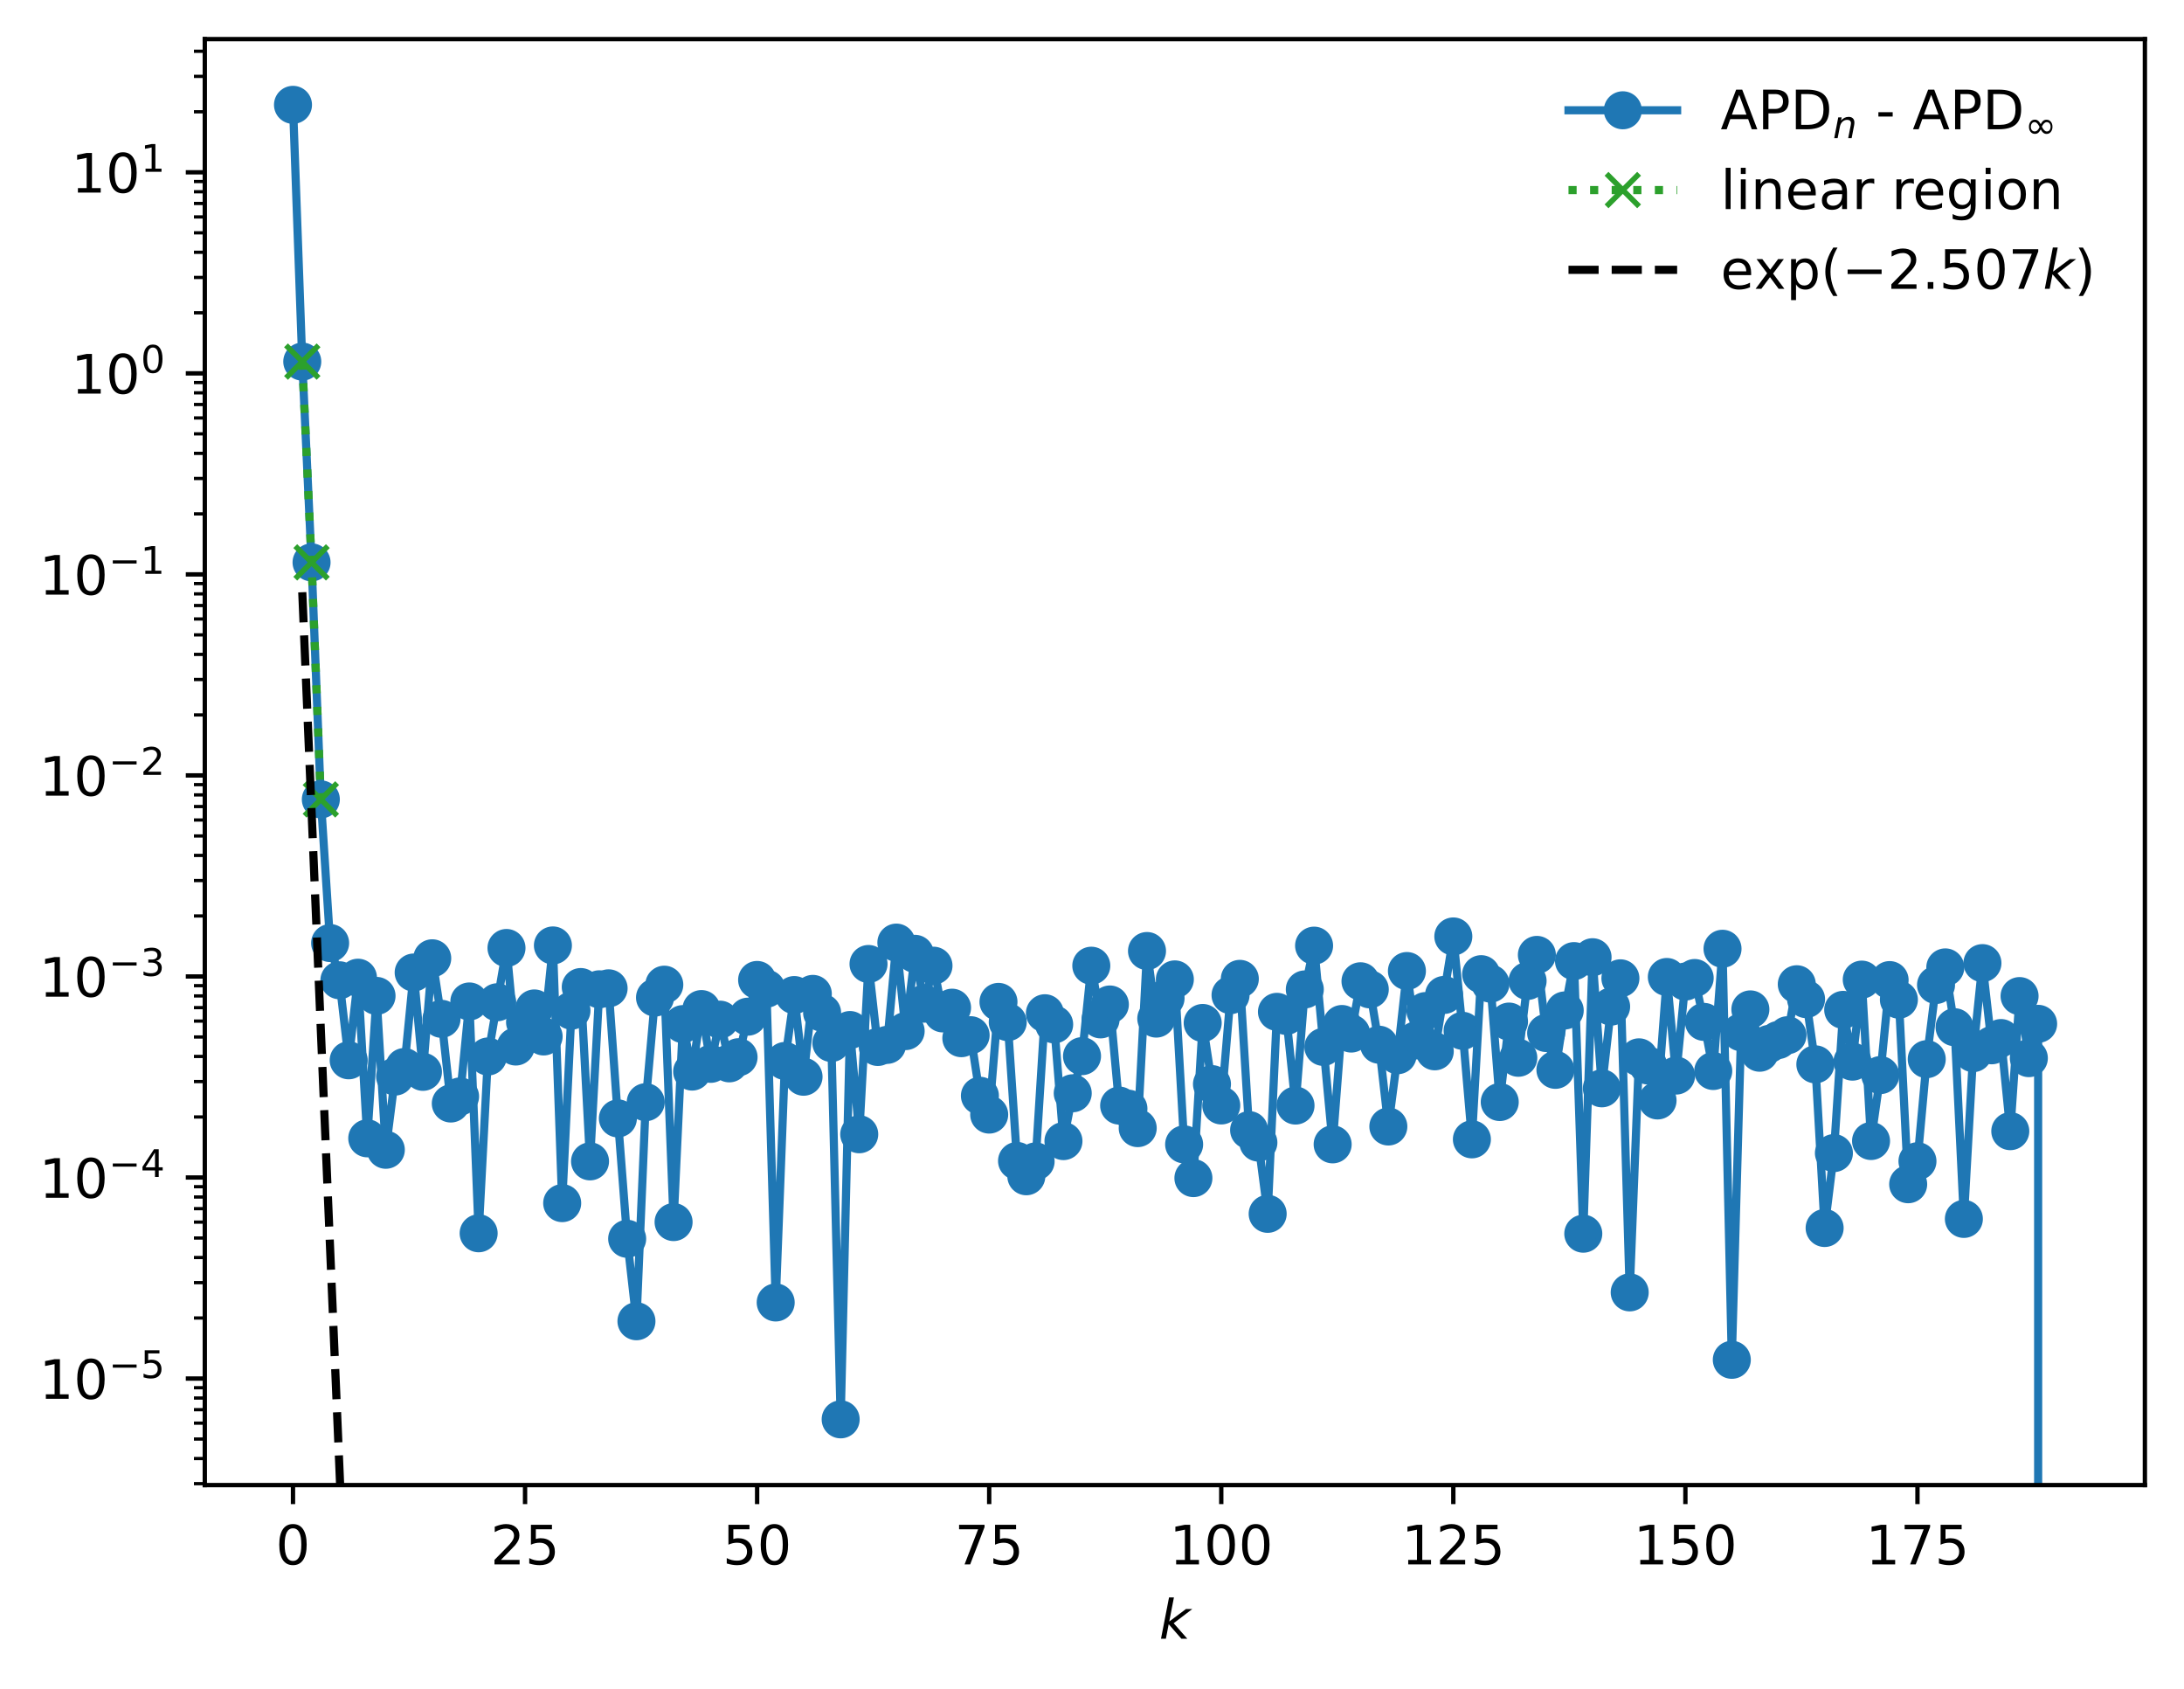 <?xml version="1.0" encoding="utf-8" standalone="no"?>
<!DOCTYPE svg PUBLIC "-//W3C//DTD SVG 1.1//EN"
  "http://www.w3.org/Graphics/SVG/1.1/DTD/svg11.dtd">
<!-- Created with matplotlib (https://matplotlib.org/) -->
<svg height="310.868pt" version="1.1" viewBox="0 0 402.02 310.868" width="402.02pt" xmlns="http://www.w3.org/2000/svg" xmlns:xlink="http://www.w3.org/1999/xlink">
 <defs>
  <style type="text/css">
*{stroke-linecap:butt;stroke-linejoin:round;}
  </style>
 </defs>
 <g id="figure_1">
  <g id="patch_1">
   <path d="M 0 310.868 
L 402.02 310.868 
L 402.02 0 
L 0 0 
z
" style="fill:#ffffff;"/>
  </g>
  <g id="axes_1">
   <g id="patch_2">
    <path d="M 37.7 273.312 
L 394.82 273.312 
L 394.82 7.2 
L 37.7 7.2 
z
" style="fill:#ffffff;"/>
   </g>
   <g id="matplotlib.axis_1">
    <g id="xtick_1">
     <g id="line2d_1">
      <defs>
       <path d="M 0 0 
L 0 3.5 
" id="me91b5d81a4" style="stroke:#000000;stroke-width:0.8;"/>
      </defs>
      <g>
       <use style="stroke:#000000;stroke-width:0.8;" x="53.933" xlink:href="#me91b5d81a4" y="273.312"/>
      </g>
     </g>
     <g id="text_1">
      <!-- 0 -->
      <defs>
       <path d="M 31.781 66.406 
Q 24.172 66.406 20.328 58.906 
Q 16.5 51.422 16.5 36.375 
Q 16.5 21.391 20.328 13.891 
Q 24.172 6.391 31.781 6.391 
Q 39.453 6.391 43.281 13.891 
Q 47.125 21.391 47.125 36.375 
Q 47.125 51.422 43.281 58.906 
Q 39.453 66.406 31.781 66.406 
z
M 31.781 74.219 
Q 44.047 74.219 50.516 64.516 
Q 56.984 54.828 56.984 36.375 
Q 56.984 17.969 50.516 8.266 
Q 44.047 -1.422 31.781 -1.422 
Q 19.531 -1.422 13.062 8.266 
Q 6.594 17.969 6.594 36.375 
Q 6.594 54.828 13.062 64.516 
Q 19.531 74.219 31.781 74.219 
z
" id="DejaVuSans-48"/>
      </defs>
      <g transform="translate(50.751 287.91)scale(0.1 -0.1)">
       <use xlink:href="#DejaVuSans-48"/>
      </g>
     </g>
    </g>
    <g id="xtick_2">
     <g id="line2d_2">
      <g>
       <use style="stroke:#000000;stroke-width:0.8;" x="96.65" xlink:href="#me91b5d81a4" y="273.312"/>
      </g>
     </g>
     <g id="text_2">
      <!-- 25 -->
      <defs>
       <path d="M 19.188 8.297 
L 53.609 8.297 
L 53.609 0 
L 7.328 0 
L 7.328 8.297 
Q 12.938 14.109 22.625 23.891 
Q 32.328 33.688 34.812 36.531 
Q 39.547 41.844 41.422 45.531 
Q 43.312 49.219 43.312 52.781 
Q 43.312 58.594 39.234 62.25 
Q 35.156 65.922 28.609 65.922 
Q 23.969 65.922 18.812 64.312 
Q 13.672 62.703 7.812 59.422 
L 7.812 69.391 
Q 13.766 71.781 18.938 73 
Q 24.125 74.219 28.422 74.219 
Q 39.75 74.219 46.484 68.547 
Q 53.219 62.891 53.219 53.422 
Q 53.219 48.922 51.531 44.891 
Q 49.859 40.875 45.406 35.406 
Q 44.188 33.984 37.641 27.219 
Q 31.109 20.453 19.188 8.297 
z
" id="DejaVuSans-50"/>
       <path d="M 10.797 72.906 
L 49.516 72.906 
L 49.516 64.594 
L 19.828 64.594 
L 19.828 46.734 
Q 21.969 47.469 24.109 47.828 
Q 26.266 48.188 28.422 48.188 
Q 40.625 48.188 47.75 41.5 
Q 54.891 34.812 54.891 23.391 
Q 54.891 11.625 47.562 5.094 
Q 40.234 -1.422 26.906 -1.422 
Q 22.312 -1.422 17.547 -0.641 
Q 12.797 0.141 7.719 1.703 
L 7.719 11.625 
Q 12.109 9.234 16.797 8.062 
Q 21.484 6.891 26.703 6.891 
Q 35.156 6.891 40.078 11.328 
Q 45.016 15.766 45.016 23.391 
Q 45.016 31 40.078 35.438 
Q 35.156 39.891 26.703 39.891 
Q 22.75 39.891 18.812 39.016 
Q 14.891 38.141 10.797 36.281 
z
" id="DejaVuSans-53"/>
      </defs>
      <g transform="translate(90.288 287.91)scale(0.1 -0.1)">
       <use xlink:href="#DejaVuSans-50"/>
       <use x="63.623" xlink:href="#DejaVuSans-53"/>
      </g>
     </g>
    </g>
    <g id="xtick_3">
     <g id="line2d_3">
      <g>
       <use style="stroke:#000000;stroke-width:0.8;" x="139.368" xlink:href="#me91b5d81a4" y="273.312"/>
      </g>
     </g>
     <g id="text_3">
      <!-- 50 -->
      <g transform="translate(133.006 287.91)scale(0.1 -0.1)">
       <use xlink:href="#DejaVuSans-53"/>
       <use x="63.623" xlink:href="#DejaVuSans-48"/>
      </g>
     </g>
    </g>
    <g id="xtick_4">
     <g id="line2d_4">
      <g>
       <use style="stroke:#000000;stroke-width:0.8;" x="182.086" xlink:href="#me91b5d81a4" y="273.312"/>
      </g>
     </g>
     <g id="text_4">
      <!-- 75 -->
      <defs>
       <path d="M 8.203 72.906 
L 55.078 72.906 
L 55.078 68.703 
L 28.609 0 
L 18.312 0 
L 43.219 64.594 
L 8.203 64.594 
z
" id="DejaVuSans-55"/>
      </defs>
      <g transform="translate(175.723 287.91)scale(0.1 -0.1)">
       <use xlink:href="#DejaVuSans-55"/>
       <use x="63.623" xlink:href="#DejaVuSans-53"/>
      </g>
     </g>
    </g>
    <g id="xtick_5">
     <g id="line2d_5">
      <g>
       <use style="stroke:#000000;stroke-width:0.8;" x="224.804" xlink:href="#me91b5d81a4" y="273.312"/>
      </g>
     </g>
     <g id="text_5">
      <!-- 100 -->
      <defs>
       <path d="M 12.406 8.297 
L 28.516 8.297 
L 28.516 63.922 
L 10.984 60.406 
L 10.984 69.391 
L 28.422 72.906 
L 38.281 72.906 
L 38.281 8.297 
L 54.391 8.297 
L 54.391 0 
L 12.406 0 
z
" id="DejaVuSans-49"/>
      </defs>
      <g transform="translate(215.26 287.91)scale(0.1 -0.1)">
       <use xlink:href="#DejaVuSans-49"/>
       <use x="63.623" xlink:href="#DejaVuSans-48"/>
       <use x="127.246" xlink:href="#DejaVuSans-48"/>
      </g>
     </g>
    </g>
    <g id="xtick_6">
     <g id="line2d_6">
      <g>
       <use style="stroke:#000000;stroke-width:0.8;" x="267.521" xlink:href="#me91b5d81a4" y="273.312"/>
      </g>
     </g>
     <g id="text_6">
      <!-- 125 -->
      <g transform="translate(257.977 287.91)scale(0.1 -0.1)">
       <use xlink:href="#DejaVuSans-49"/>
       <use x="63.623" xlink:href="#DejaVuSans-50"/>
       <use x="127.246" xlink:href="#DejaVuSans-53"/>
      </g>
     </g>
    </g>
    <g id="xtick_7">
     <g id="line2d_7">
      <g>
       <use style="stroke:#000000;stroke-width:0.8;" x="310.239" xlink:href="#me91b5d81a4" y="273.312"/>
      </g>
     </g>
     <g id="text_7">
      <!-- 150 -->
      <g transform="translate(300.695 287.91)scale(0.1 -0.1)">
       <use xlink:href="#DejaVuSans-49"/>
       <use x="63.623" xlink:href="#DejaVuSans-53"/>
       <use x="127.246" xlink:href="#DejaVuSans-48"/>
      </g>
     </g>
    </g>
    <g id="xtick_8">
     <g id="line2d_8">
      <g>
       <use style="stroke:#000000;stroke-width:0.8;" x="352.957" xlink:href="#me91b5d81a4" y="273.312"/>
      </g>
     </g>
     <g id="text_8">
      <!-- 175 -->
      <g transform="translate(343.413 287.91)scale(0.1 -0.1)">
       <use xlink:href="#DejaVuSans-49"/>
       <use x="63.623" xlink:href="#DejaVuSans-55"/>
       <use x="127.246" xlink:href="#DejaVuSans-53"/>
      </g>
     </g>
    </g>
    <g id="text_9">
     <!-- $ k $ -->
     <defs>
      <path d="M 18.312 75.984 
L 27.297 75.984 
L 18.703 31.688 
L 49.516 54.688 
L 61.188 54.688 
L 26.812 28.516 
L 51.906 0 
L 41.016 0 
L 17.672 26.703 
L 12.5 0 
L 3.516 0 
z
" id="DejaVuSans-Oblique-107"/>
     </defs>
     <g transform="translate(213.36 301.589)scale(0.1 -0.1)">
      <use transform="translate(0 0.016)" xlink:href="#DejaVuSans-Oblique-107"/>
     </g>
    </g>
   </g>
   <g id="matplotlib.axis_2">
    <g id="ytick_1">
     <g id="line2d_9">
      <defs>
       <path d="M 0 0 
L -3.5 0 
" id="m7db95b6ca0" style="stroke:#000000;stroke-width:0.8;"/>
      </defs>
      <g>
       <use style="stroke:#000000;stroke-width:0.8;" x="37.7" xlink:href="#m7db95b6ca0" y="253.705"/>
      </g>
     </g>
     <g id="text_10">
      <!-- $\mathdefault{10^{-5}}$ -->
      <defs>
       <path d="M 10.594 35.5 
L 73.188 35.5 
L 73.188 27.203 
L 10.594 27.203 
z
" id="DejaVuSans-8722"/>
      </defs>
      <g transform="translate(7.2 257.504)scale(0.1 -0.1)">
       <use transform="translate(0 0.684)" xlink:href="#DejaVuSans-49"/>
       <use transform="translate(63.623 0.684)" xlink:href="#DejaVuSans-48"/>
       <use transform="translate(128.203 38.966)scale(0.7)" xlink:href="#DejaVuSans-8722"/>
       <use transform="translate(186.855 38.966)scale(0.7)" xlink:href="#DejaVuSans-53"/>
      </g>
     </g>
    </g>
    <g id="ytick_2">
     <g id="line2d_10">
      <g>
       <use style="stroke:#000000;stroke-width:0.8;" x="37.7" xlink:href="#m7db95b6ca0" y="216.706"/>
      </g>
     </g>
     <g id="text_11">
      <!-- $\mathdefault{10^{-4}}$ -->
      <defs>
       <path d="M 37.797 64.312 
L 12.891 25.391 
L 37.797 25.391 
z
M 35.203 72.906 
L 47.609 72.906 
L 47.609 25.391 
L 58.016 25.391 
L 58.016 17.188 
L 47.609 17.188 
L 47.609 0 
L 37.797 0 
L 37.797 17.188 
L 4.891 17.188 
L 4.891 26.703 
z
" id="DejaVuSans-52"/>
      </defs>
      <g transform="translate(7.2 220.506)scale(0.1 -0.1)">
       <use transform="translate(0 0.684)" xlink:href="#DejaVuSans-49"/>
       <use transform="translate(63.623 0.684)" xlink:href="#DejaVuSans-48"/>
       <use transform="translate(128.203 38.966)scale(0.7)" xlink:href="#DejaVuSans-8722"/>
       <use transform="translate(186.855 38.966)scale(0.7)" xlink:href="#DejaVuSans-52"/>
      </g>
     </g>
    </g>
    <g id="ytick_3">
     <g id="line2d_11">
      <g>
       <use style="stroke:#000000;stroke-width:0.8;" x="37.7" xlink:href="#m7db95b6ca0" y="179.707"/>
      </g>
     </g>
     <g id="text_12">
      <!-- $\mathdefault{10^{-3}}$ -->
      <defs>
       <path d="M 40.578 39.312 
Q 47.656 37.797 51.625 33 
Q 55.609 28.219 55.609 21.188 
Q 55.609 10.406 48.188 4.484 
Q 40.766 -1.422 27.094 -1.422 
Q 22.516 -1.422 17.656 -0.516 
Q 12.797 0.391 7.625 2.203 
L 7.625 11.719 
Q 11.719 9.328 16.594 8.109 
Q 21.484 6.891 26.812 6.891 
Q 36.078 6.891 40.938 10.547 
Q 45.797 14.203 45.797 21.188 
Q 45.797 27.641 41.281 31.266 
Q 36.766 34.906 28.719 34.906 
L 20.219 34.906 
L 20.219 43.016 
L 29.109 43.016 
Q 36.375 43.016 40.234 45.922 
Q 44.094 48.828 44.094 54.297 
Q 44.094 59.906 40.109 62.906 
Q 36.141 65.922 28.719 65.922 
Q 24.656 65.922 20.016 65.031 
Q 15.375 64.156 9.812 62.312 
L 9.812 71.094 
Q 15.438 72.656 20.344 73.438 
Q 25.25 74.219 29.594 74.219 
Q 40.828 74.219 47.359 69.109 
Q 53.906 64.016 53.906 55.328 
Q 53.906 49.266 50.438 45.094 
Q 46.969 40.922 40.578 39.312 
z
" id="DejaVuSans-51"/>
      </defs>
      <g transform="translate(7.2 183.507)scale(0.1 -0.1)">
       <use transform="translate(0 0.766)" xlink:href="#DejaVuSans-49"/>
       <use transform="translate(63.623 0.766)" xlink:href="#DejaVuSans-48"/>
       <use transform="translate(128.203 39.047)scale(0.7)" xlink:href="#DejaVuSans-8722"/>
       <use transform="translate(186.855 39.047)scale(0.7)" xlink:href="#DejaVuSans-51"/>
      </g>
     </g>
    </g>
    <g id="ytick_4">
     <g id="line2d_12">
      <g>
       <use style="stroke:#000000;stroke-width:0.8;" x="37.7" xlink:href="#m7db95b6ca0" y="142.708"/>
      </g>
     </g>
     <g id="text_13">
      <!-- $\mathdefault{10^{-2}}$ -->
      <g transform="translate(7.2 146.508)scale(0.1 -0.1)">
       <use transform="translate(0 0.766)" xlink:href="#DejaVuSans-49"/>
       <use transform="translate(63.623 0.766)" xlink:href="#DejaVuSans-48"/>
       <use transform="translate(128.203 39.047)scale(0.7)" xlink:href="#DejaVuSans-8722"/>
       <use transform="translate(186.855 39.047)scale(0.7)" xlink:href="#DejaVuSans-50"/>
      </g>
     </g>
    </g>
    <g id="ytick_5">
     <g id="line2d_13">
      <g>
       <use style="stroke:#000000;stroke-width:0.8;" x="37.7" xlink:href="#m7db95b6ca0" y="105.71"/>
      </g>
     </g>
     <g id="text_14">
      <!-- $\mathdefault{10^{-1}}$ -->
      <g transform="translate(7.2 109.509)scale(0.1 -0.1)">
       <use transform="translate(0 0.684)" xlink:href="#DejaVuSans-49"/>
       <use transform="translate(63.623 0.684)" xlink:href="#DejaVuSans-48"/>
       <use transform="translate(128.203 38.966)scale(0.7)" xlink:href="#DejaVuSans-8722"/>
       <use transform="translate(186.855 38.966)scale(0.7)" xlink:href="#DejaVuSans-49"/>
      </g>
     </g>
    </g>
    <g id="ytick_6">
     <g id="line2d_14">
      <g>
       <use style="stroke:#000000;stroke-width:0.8;" x="37.7" xlink:href="#m7db95b6ca0" y="68.711"/>
      </g>
     </g>
     <g id="text_15">
      <!-- $\mathdefault{10^{0}}$ -->
      <g transform="translate(13.1 72.51)scale(0.1 -0.1)">
       <use transform="translate(0 0.766)" xlink:href="#DejaVuSans-49"/>
       <use transform="translate(63.623 0.766)" xlink:href="#DejaVuSans-48"/>
       <use transform="translate(128.203 39.047)scale(0.7)" xlink:href="#DejaVuSans-48"/>
      </g>
     </g>
    </g>
    <g id="ytick_7">
     <g id="line2d_15">
      <g>
       <use style="stroke:#000000;stroke-width:0.8;" x="37.7" xlink:href="#m7db95b6ca0" y="31.712"/>
      </g>
     </g>
     <g id="text_16">
      <!-- $\mathdefault{10^{1}}$ -->
      <g transform="translate(13.1 35.511)scale(0.1 -0.1)">
       <use transform="translate(0 0.684)" xlink:href="#DejaVuSans-49"/>
       <use transform="translate(63.623 0.684)" xlink:href="#DejaVuSans-48"/>
       <use transform="translate(128.203 38.966)scale(0.7)" xlink:href="#DejaVuSans-49"/>
      </g>
     </g>
    </g>
    <g id="ytick_8">
     <g id="line2d_16">
      <defs>
       <path d="M 0 0 
L -2 0 
" id="m2a357d6603" style="stroke:#000000;stroke-width:0.6;"/>
      </defs>
      <g>
       <use style="stroke:#000000;stroke-width:0.6;" x="37.7" xlink:href="#m2a357d6603" y="273.051"/>
      </g>
     </g>
    </g>
    <g id="ytick_9">
     <g id="line2d_17">
      <g>
       <use style="stroke:#000000;stroke-width:0.6;" x="37.7" xlink:href="#m2a357d6603" y="268.429"/>
      </g>
     </g>
    </g>
    <g id="ytick_10">
     <g id="line2d_18">
      <g>
       <use style="stroke:#000000;stroke-width:0.6;" x="37.7" xlink:href="#m2a357d6603" y="264.843"/>
      </g>
     </g>
    </g>
    <g id="ytick_11">
     <g id="line2d_19">
      <g>
       <use style="stroke:#000000;stroke-width:0.6;" x="37.7" xlink:href="#m2a357d6603" y="261.913"/>
      </g>
     </g>
    </g>
    <g id="ytick_12">
     <g id="line2d_20">
      <g>
       <use style="stroke:#000000;stroke-width:0.6;" x="37.7" xlink:href="#m2a357d6603" y="259.436"/>
      </g>
     </g>
    </g>
    <g id="ytick_13">
     <g id="line2d_21">
      <g>
       <use style="stroke:#000000;stroke-width:0.6;" x="37.7" xlink:href="#m2a357d6603" y="257.291"/>
      </g>
     </g>
    </g>
    <g id="ytick_14">
     <g id="line2d_22">
      <g>
       <use style="stroke:#000000;stroke-width:0.6;" x="37.7" xlink:href="#m2a357d6603" y="255.398"/>
      </g>
     </g>
    </g>
    <g id="ytick_15">
     <g id="line2d_23">
      <g>
       <use style="stroke:#000000;stroke-width:0.6;" x="37.7" xlink:href="#m2a357d6603" y="242.567"/>
      </g>
     </g>
    </g>
    <g id="ytick_16">
     <g id="line2d_24">
      <g>
       <use style="stroke:#000000;stroke-width:0.6;" x="37.7" xlink:href="#m2a357d6603" y="236.052"/>
      </g>
     </g>
    </g>
    <g id="ytick_17">
     <g id="line2d_25">
      <g>
       <use style="stroke:#000000;stroke-width:0.6;" x="37.7" xlink:href="#m2a357d6603" y="231.43"/>
      </g>
     </g>
    </g>
    <g id="ytick_18">
     <g id="line2d_26">
      <g>
       <use style="stroke:#000000;stroke-width:0.6;" x="37.7" xlink:href="#m2a357d6603" y="227.844"/>
      </g>
     </g>
    </g>
    <g id="ytick_19">
     <g id="line2d_27">
      <g>
       <use style="stroke:#000000;stroke-width:0.6;" x="37.7" xlink:href="#m2a357d6603" y="224.914"/>
      </g>
     </g>
    </g>
    <g id="ytick_20">
     <g id="line2d_28">
      <g>
       <use style="stroke:#000000;stroke-width:0.6;" x="37.7" xlink:href="#m2a357d6603" y="222.438"/>
      </g>
     </g>
    </g>
    <g id="ytick_21">
     <g id="line2d_29">
      <g>
       <use style="stroke:#000000;stroke-width:0.6;" x="37.7" xlink:href="#m2a357d6603" y="220.292"/>
      </g>
     </g>
    </g>
    <g id="ytick_22">
     <g id="line2d_30">
      <g>
       <use style="stroke:#000000;stroke-width:0.6;" x="37.7" xlink:href="#m2a357d6603" y="218.399"/>
      </g>
     </g>
    </g>
    <g id="ytick_23">
     <g id="line2d_31">
      <g>
       <use style="stroke:#000000;stroke-width:0.6;" x="37.7" xlink:href="#m2a357d6603" y="205.569"/>
      </g>
     </g>
    </g>
    <g id="ytick_24">
     <g id="line2d_32">
      <g>
       <use style="stroke:#000000;stroke-width:0.6;" x="37.7" xlink:href="#m2a357d6603" y="199.053"/>
      </g>
     </g>
    </g>
    <g id="ytick_25">
     <g id="line2d_33">
      <g>
       <use style="stroke:#000000;stroke-width:0.6;" x="37.7" xlink:href="#m2a357d6603" y="194.431"/>
      </g>
     </g>
    </g>
    <g id="ytick_26">
     <g id="line2d_34">
      <g>
       <use style="stroke:#000000;stroke-width:0.6;" x="37.7" xlink:href="#m2a357d6603" y="190.845"/>
      </g>
     </g>
    </g>
    <g id="ytick_27">
     <g id="line2d_35">
      <g>
       <use style="stroke:#000000;stroke-width:0.6;" x="37.7" xlink:href="#m2a357d6603" y="187.916"/>
      </g>
     </g>
    </g>
    <g id="ytick_28">
     <g id="line2d_36">
      <g>
       <use style="stroke:#000000;stroke-width:0.6;" x="37.7" xlink:href="#m2a357d6603" y="185.439"/>
      </g>
     </g>
    </g>
    <g id="ytick_29">
     <g id="line2d_37">
      <g>
       <use style="stroke:#000000;stroke-width:0.6;" x="37.7" xlink:href="#m2a357d6603" y="183.293"/>
      </g>
     </g>
    </g>
    <g id="ytick_30">
     <g id="line2d_38">
      <g>
       <use style="stroke:#000000;stroke-width:0.6;" x="37.7" xlink:href="#m2a357d6603" y="181.4"/>
      </g>
     </g>
    </g>
    <g id="ytick_31">
     <g id="line2d_39">
      <g>
       <use style="stroke:#000000;stroke-width:0.6;" x="37.7" xlink:href="#m2a357d6603" y="168.57"/>
      </g>
     </g>
    </g>
    <g id="ytick_32">
     <g id="line2d_40">
      <g>
       <use style="stroke:#000000;stroke-width:0.6;" x="37.7" xlink:href="#m2a357d6603" y="162.054"/>
      </g>
     </g>
    </g>
    <g id="ytick_33">
     <g id="line2d_41">
      <g>
       <use style="stroke:#000000;stroke-width:0.6;" x="37.7" xlink:href="#m2a357d6603" y="157.432"/>
      </g>
     </g>
    </g>
    <g id="ytick_34">
     <g id="line2d_42">
      <g>
       <use style="stroke:#000000;stroke-width:0.6;" x="37.7" xlink:href="#m2a357d6603" y="153.846"/>
      </g>
     </g>
    </g>
    <g id="ytick_35">
     <g id="line2d_43">
      <g>
       <use style="stroke:#000000;stroke-width:0.6;" x="37.7" xlink:href="#m2a357d6603" y="150.917"/>
      </g>
     </g>
    </g>
    <g id="ytick_36">
     <g id="line2d_44">
      <g>
       <use style="stroke:#000000;stroke-width:0.6;" x="37.7" xlink:href="#m2a357d6603" y="148.44"/>
      </g>
     </g>
    </g>
    <g id="ytick_37">
     <g id="line2d_45">
      <g>
       <use style="stroke:#000000;stroke-width:0.6;" x="37.7" xlink:href="#m2a357d6603" y="146.294"/>
      </g>
     </g>
    </g>
    <g id="ytick_38">
     <g id="line2d_46">
      <g>
       <use style="stroke:#000000;stroke-width:0.6;" x="37.7" xlink:href="#m2a357d6603" y="144.401"/>
      </g>
     </g>
    </g>
    <g id="ytick_39">
     <g id="line2d_47">
      <g>
       <use style="stroke:#000000;stroke-width:0.6;" x="37.7" xlink:href="#m2a357d6603" y="131.571"/>
      </g>
     </g>
    </g>
    <g id="ytick_40">
     <g id="line2d_48">
      <g>
       <use style="stroke:#000000;stroke-width:0.6;" x="37.7" xlink:href="#m2a357d6603" y="125.055"/>
      </g>
     </g>
    </g>
    <g id="ytick_41">
     <g id="line2d_49">
      <g>
       <use style="stroke:#000000;stroke-width:0.6;" x="37.7" xlink:href="#m2a357d6603" y="120.433"/>
      </g>
     </g>
    </g>
    <g id="ytick_42">
     <g id="line2d_50">
      <g>
       <use style="stroke:#000000;stroke-width:0.6;" x="37.7" xlink:href="#m2a357d6603" y="116.847"/>
      </g>
     </g>
    </g>
    <g id="ytick_43">
     <g id="line2d_51">
      <g>
       <use style="stroke:#000000;stroke-width:0.6;" x="37.7" xlink:href="#m2a357d6603" y="113.918"/>
      </g>
     </g>
    </g>
    <g id="ytick_44">
     <g id="line2d_52">
      <g>
       <use style="stroke:#000000;stroke-width:0.6;" x="37.7" xlink:href="#m2a357d6603" y="111.441"/>
      </g>
     </g>
    </g>
    <g id="ytick_45">
     <g id="line2d_53">
      <g>
       <use style="stroke:#000000;stroke-width:0.6;" x="37.7" xlink:href="#m2a357d6603" y="109.295"/>
      </g>
     </g>
    </g>
    <g id="ytick_46">
     <g id="line2d_54">
      <g>
       <use style="stroke:#000000;stroke-width:0.6;" x="37.7" xlink:href="#m2a357d6603" y="107.403"/>
      </g>
     </g>
    </g>
    <g id="ytick_47">
     <g id="line2d_55">
      <g>
       <use style="stroke:#000000;stroke-width:0.6;" x="37.7" xlink:href="#m2a357d6603" y="94.572"/>
      </g>
     </g>
    </g>
    <g id="ytick_48">
     <g id="line2d_56">
      <g>
       <use style="stroke:#000000;stroke-width:0.6;" x="37.7" xlink:href="#m2a357d6603" y="88.057"/>
      </g>
     </g>
    </g>
    <g id="ytick_49">
     <g id="line2d_57">
      <g>
       <use style="stroke:#000000;stroke-width:0.6;" x="37.7" xlink:href="#m2a357d6603" y="83.434"/>
      </g>
     </g>
    </g>
    <g id="ytick_50">
     <g id="line2d_58">
      <g>
       <use style="stroke:#000000;stroke-width:0.6;" x="37.7" xlink:href="#m2a357d6603" y="79.848"/>
      </g>
     </g>
    </g>
    <g id="ytick_51">
     <g id="line2d_59">
      <g>
       <use style="stroke:#000000;stroke-width:0.6;" x="37.7" xlink:href="#m2a357d6603" y="76.919"/>
      </g>
     </g>
    </g>
    <g id="ytick_52">
     <g id="line2d_60">
      <g>
       <use style="stroke:#000000;stroke-width:0.6;" x="37.7" xlink:href="#m2a357d6603" y="74.442"/>
      </g>
     </g>
    </g>
    <g id="ytick_53">
     <g id="line2d_61">
      <g>
       <use style="stroke:#000000;stroke-width:0.6;" x="37.7" xlink:href="#m2a357d6603" y="72.296"/>
      </g>
     </g>
    </g>
    <g id="ytick_54">
     <g id="line2d_62">
      <g>
       <use style="stroke:#000000;stroke-width:0.6;" x="37.7" xlink:href="#m2a357d6603" y="70.404"/>
      </g>
     </g>
    </g>
    <g id="ytick_55">
     <g id="line2d_63">
      <g>
       <use style="stroke:#000000;stroke-width:0.6;" x="37.7" xlink:href="#m2a357d6603" y="57.573"/>
      </g>
     </g>
    </g>
    <g id="ytick_56">
     <g id="line2d_64">
      <g>
       <use style="stroke:#000000;stroke-width:0.6;" x="37.7" xlink:href="#m2a357d6603" y="51.058"/>
      </g>
     </g>
    </g>
    <g id="ytick_57">
     <g id="line2d_65">
      <g>
       <use style="stroke:#000000;stroke-width:0.6;" x="37.7" xlink:href="#m2a357d6603" y="46.435"/>
      </g>
     </g>
    </g>
    <g id="ytick_58">
     <g id="line2d_66">
      <g>
       <use style="stroke:#000000;stroke-width:0.6;" x="37.7" xlink:href="#m2a357d6603" y="42.849"/>
      </g>
     </g>
    </g>
    <g id="ytick_59">
     <g id="line2d_67">
      <g>
       <use style="stroke:#000000;stroke-width:0.6;" x="37.7" xlink:href="#m2a357d6603" y="39.92"/>
      </g>
     </g>
    </g>
    <g id="ytick_60">
     <g id="line2d_68">
      <g>
       <use style="stroke:#000000;stroke-width:0.6;" x="37.7" xlink:href="#m2a357d6603" y="37.443"/>
      </g>
     </g>
    </g>
    <g id="ytick_61">
     <g id="line2d_69">
      <g>
       <use style="stroke:#000000;stroke-width:0.6;" x="37.7" xlink:href="#m2a357d6603" y="35.297"/>
      </g>
     </g>
    </g>
    <g id="ytick_62">
     <g id="line2d_70">
      <g>
       <use style="stroke:#000000;stroke-width:0.6;" x="37.7" xlink:href="#m2a357d6603" y="33.405"/>
      </g>
     </g>
    </g>
    <g id="ytick_63">
     <g id="line2d_71">
      <g>
       <use style="stroke:#000000;stroke-width:0.6;" x="37.7" xlink:href="#m2a357d6603" y="20.574"/>
      </g>
     </g>
    </g>
    <g id="ytick_64">
     <g id="line2d_72">
      <g>
       <use style="stroke:#000000;stroke-width:0.6;" x="37.7" xlink:href="#m2a357d6603" y="14.059"/>
      </g>
     </g>
    </g>
    <g id="ytick_65">
     <g id="line2d_73">
      <g>
       <use style="stroke:#000000;stroke-width:0.6;" x="37.7" xlink:href="#m2a357d6603" y="9.436"/>
      </g>
     </g>
    </g>
   </g>
   <g id="line2d_74">
    <path clip-path="url(#p846ceb3747)" d="M 53.933 19.296 
L 55.641 66.549 
L 57.35 103.502 
L 59.059 147.12 
L 60.768 173.558 
L 62.476 180.406 
L 64.185 195.136 
L 65.894 179.936 
L 67.602 209.496 
L 69.311 183.286 
L 71.02 211.604 
L 72.729 198.127 
L 74.437 196.373 
L 76.146 178.982 
L 77.855 197.261 
L 79.563 176.363 
L 81.272 187.507 
L 82.981 203.089 
L 84.689 201.787 
L 86.398 184.308 
L 88.107 226.97 
L 89.816 194.435 
L 93.233 174.468 
L 94.942 192.6 
L 96.65 188.114 
L 98.359 185.593 
L 100.068 190.748 
L 101.777 173.999 
L 103.485 221.423 
L 105.194 185.998 
L 106.903 181.653 
L 108.611 213.737 
L 110.32 182.068 
L 112.029 181.888 
L 113.738 205.831 
L 115.446 227.986 
L 117.155 243.161 
L 118.864 202.845 
L 120.572 183.589 
L 122.281 181.222 
L 123.99 224.911 
L 125.698 188.476 
L 127.407 197.211 
L 129.116 185.707 
L 130.825 195.788 
L 132.533 187.657 
L 134.242 195.698 
L 135.951 194.564 
L 137.659 187.109 
L 139.368 180.349 
L 141.077 181.958 
L 142.786 239.706 
L 144.494 195.258 
L 146.203 183.129 
L 147.912 198.162 
L 149.62 182.915 
L 151.329 186.381 
L 153.038 191.952 
L 154.747 261.216 
L 156.455 189.566 
L 158.164 208.748 
L 159.873 177.411 
L 161.581 192.686 
L 163.29 192.299 
L 164.999 173.476 
L 166.707 189.761 
L 168.416 175.537 
L 170.125 184.718 
L 171.834 177.725 
L 173.542 186.508 
L 175.251 185.453 
L 176.96 191.067 
L 178.668 190.517 
L 180.377 201.663 
L 182.086 205.127 
L 183.795 184.388 
L 185.503 188.109 
L 187.212 213.66 
L 188.921 216.477 
L 190.629 213.743 
L 192.338 186.477 
L 194.047 188.528 
L 195.756 210.007 
L 197.464 201.202 
L 199.173 194.371 
L 200.882 177.729 
L 202.59 187.605 
L 204.299 184.865 
L 206.008 203.468 
L 207.716 204.045 
L 209.425 207.619 
L 211.134 175.024 
L 212.843 187.461 
L 214.551 183.702 
L 216.26 180.249 
L 217.969 210.61 
L 219.677 216.819 
L 221.386 188.265 
L 223.095 199.521 
L 224.804 203.446 
L 226.512 183.143 
L 228.221 180.149 
L 229.93 207.984 
L 231.638 210.279 
L 233.347 223.393 
L 235.056 186.219 
L 236.764 186.969 
L 238.473 203.465 
L 240.182 182.092 
L 241.891 174.036 
L 245.308 210.606 
L 247.017 188.457 
L 248.725 190.213 
L 250.434 180.592 
L 252.143 182.081 
L 253.852 192.27 
L 255.56 207.318 
L 257.269 194.2 
L 258.978 178.707 
L 260.686 191.475 
L 262.395 186.077 
L 264.104 193.483 
L 267.521 172.342 
L 269.23 189.711 
L 270.939 209.685 
L 272.647 179.287 
L 274.356 181.026 
L 276.065 202.818 
L 277.773 188.011 
L 279.482 194.671 
L 281.191 180.531 
L 282.9 175.74 
L 284.608 190.115 
L 286.317 196.893 
L 288.026 185.964 
L 289.734 176.878 
L 291.443 227.048 
L 293.152 176.167 
L 294.861 200.294 
L 296.569 185.25 
L 298.278 180.049 
L 299.987 237.848 
L 301.695 194.591 
L 303.404 196.101 
L 305.113 202.526 
L 306.822 179.803 
L 308.53 197.947 
L 310.239 180.642 
L 311.948 179.992 
L 313.656 188.068 
L 315.365 197.107 
L 317.074 174.609 
L 318.782 250.258 
L 320.491 189.974 
L 322.2 185.768 
L 323.909 193.743 
L 325.617 192.128 
L 327.326 191.408 
L 329.035 190.522 
L 330.743 181.14 
L 332.452 183.875 
L 334.161 195.883 
L 335.87 226.002 
L 337.578 212.212 
L 339.287 185.854 
L 340.996 195.383 
L 342.704 180.288 
L 344.413 209.991 
L 346.122 197.861 
L 347.831 180.374 
L 349.539 183.981 
L 351.248 217.945 
L 352.957 213.712 
L 354.665 194.929 
L 356.374 181.275 
L 358.083 178.039 
L 359.791 189.05 
L 361.5 224.328 
L 363.209 193.82 
L 364.918 177.251 
L 366.626 192.374 
L 368.335 191.041 
L 370.044 208.179 
L 371.752 183.317 
L 373.461 194.739 
L 375.17 188.425 
L 375.176 311.868 
L 375.176 311.868 
" style="fill:none;stroke:#1f77b4;stroke-linecap:square;stroke-width:1.5;"/>
    <defs>
     <path d="M 0 3 
C 0.796 3 1.559 2.684 2.121 2.121 
C 2.684 1.559 3 0.796 3 0 
C 3 -0.796 2.684 -1.559 2.121 -2.121 
C 1.559 -2.684 0.796 -3 0 -3 
C -0.796 -3 -1.559 -2.684 -2.121 -2.121 
C -2.684 -1.559 -3 -0.796 -3 0 
C -3 0.796 -2.684 1.559 -2.121 2.121 
C -1.559 2.684 -0.796 3 0 3 
z
" id="ma74c6f76d2" style="stroke:#1f77b4;"/>
    </defs>
    <g clip-path="url(#p846ceb3747)">
     <use style="fill:#1f77b4;stroke:#1f77b4;" x="53.933" xlink:href="#ma74c6f76d2" y="19.296"/>
     <use style="fill:#1f77b4;stroke:#1f77b4;" x="55.641" xlink:href="#ma74c6f76d2" y="66.549"/>
     <use style="fill:#1f77b4;stroke:#1f77b4;" x="57.35" xlink:href="#ma74c6f76d2" y="103.502"/>
     <use style="fill:#1f77b4;stroke:#1f77b4;" x="59.059" xlink:href="#ma74c6f76d2" y="147.12"/>
     <use style="fill:#1f77b4;stroke:#1f77b4;" x="60.768" xlink:href="#ma74c6f76d2" y="173.558"/>
     <use style="fill:#1f77b4;stroke:#1f77b4;" x="62.476" xlink:href="#ma74c6f76d2" y="180.406"/>
     <use style="fill:#1f77b4;stroke:#1f77b4;" x="64.185" xlink:href="#ma74c6f76d2" y="195.136"/>
     <use style="fill:#1f77b4;stroke:#1f77b4;" x="65.894" xlink:href="#ma74c6f76d2" y="179.936"/>
     <use style="fill:#1f77b4;stroke:#1f77b4;" x="67.602" xlink:href="#ma74c6f76d2" y="209.496"/>
     <use style="fill:#1f77b4;stroke:#1f77b4;" x="69.311" xlink:href="#ma74c6f76d2" y="183.286"/>
     <use style="fill:#1f77b4;stroke:#1f77b4;" x="71.02" xlink:href="#ma74c6f76d2" y="211.604"/>
     <use style="fill:#1f77b4;stroke:#1f77b4;" x="72.729" xlink:href="#ma74c6f76d2" y="198.127"/>
     <use style="fill:#1f77b4;stroke:#1f77b4;" x="74.437" xlink:href="#ma74c6f76d2" y="196.373"/>
     <use style="fill:#1f77b4;stroke:#1f77b4;" x="76.146" xlink:href="#ma74c6f76d2" y="178.982"/>
     <use style="fill:#1f77b4;stroke:#1f77b4;" x="77.855" xlink:href="#ma74c6f76d2" y="197.261"/>
     <use style="fill:#1f77b4;stroke:#1f77b4;" x="79.563" xlink:href="#ma74c6f76d2" y="176.363"/>
     <use style="fill:#1f77b4;stroke:#1f77b4;" x="81.272" xlink:href="#ma74c6f76d2" y="187.507"/>
     <use style="fill:#1f77b4;stroke:#1f77b4;" x="82.981" xlink:href="#ma74c6f76d2" y="203.089"/>
     <use style="fill:#1f77b4;stroke:#1f77b4;" x="84.689" xlink:href="#ma74c6f76d2" y="201.787"/>
     <use style="fill:#1f77b4;stroke:#1f77b4;" x="86.398" xlink:href="#ma74c6f76d2" y="184.308"/>
     <use style="fill:#1f77b4;stroke:#1f77b4;" x="88.107" xlink:href="#ma74c6f76d2" y="226.97"/>
     <use style="fill:#1f77b4;stroke:#1f77b4;" x="89.816" xlink:href="#ma74c6f76d2" y="194.435"/>
     <use style="fill:#1f77b4;stroke:#1f77b4;" x="91.524" xlink:href="#ma74c6f76d2" y="184.455"/>
     <use style="fill:#1f77b4;stroke:#1f77b4;" x="93.233" xlink:href="#ma74c6f76d2" y="174.468"/>
     <use style="fill:#1f77b4;stroke:#1f77b4;" x="94.942" xlink:href="#ma74c6f76d2" y="192.6"/>
     <use style="fill:#1f77b4;stroke:#1f77b4;" x="96.65" xlink:href="#ma74c6f76d2" y="188.114"/>
     <use style="fill:#1f77b4;stroke:#1f77b4;" x="98.359" xlink:href="#ma74c6f76d2" y="185.593"/>
     <use style="fill:#1f77b4;stroke:#1f77b4;" x="100.068" xlink:href="#ma74c6f76d2" y="190.748"/>
     <use style="fill:#1f77b4;stroke:#1f77b4;" x="101.777" xlink:href="#ma74c6f76d2" y="173.999"/>
     <use style="fill:#1f77b4;stroke:#1f77b4;" x="103.485" xlink:href="#ma74c6f76d2" y="221.423"/>
     <use style="fill:#1f77b4;stroke:#1f77b4;" x="105.194" xlink:href="#ma74c6f76d2" y="185.998"/>
     <use style="fill:#1f77b4;stroke:#1f77b4;" x="106.903" xlink:href="#ma74c6f76d2" y="181.653"/>
     <use style="fill:#1f77b4;stroke:#1f77b4;" x="108.611" xlink:href="#ma74c6f76d2" y="213.737"/>
     <use style="fill:#1f77b4;stroke:#1f77b4;" x="110.32" xlink:href="#ma74c6f76d2" y="182.068"/>
     <use style="fill:#1f77b4;stroke:#1f77b4;" x="112.029" xlink:href="#ma74c6f76d2" y="181.888"/>
     <use style="fill:#1f77b4;stroke:#1f77b4;" x="113.738" xlink:href="#ma74c6f76d2" y="205.831"/>
     <use style="fill:#1f77b4;stroke:#1f77b4;" x="115.446" xlink:href="#ma74c6f76d2" y="227.986"/>
     <use style="fill:#1f77b4;stroke:#1f77b4;" x="117.155" xlink:href="#ma74c6f76d2" y="243.161"/>
     <use style="fill:#1f77b4;stroke:#1f77b4;" x="118.864" xlink:href="#ma74c6f76d2" y="202.845"/>
     <use style="fill:#1f77b4;stroke:#1f77b4;" x="120.572" xlink:href="#ma74c6f76d2" y="183.589"/>
     <use style="fill:#1f77b4;stroke:#1f77b4;" x="122.281" xlink:href="#ma74c6f76d2" y="181.222"/>
     <use style="fill:#1f77b4;stroke:#1f77b4;" x="123.99" xlink:href="#ma74c6f76d2" y="224.911"/>
     <use style="fill:#1f77b4;stroke:#1f77b4;" x="125.698" xlink:href="#ma74c6f76d2" y="188.476"/>
     <use style="fill:#1f77b4;stroke:#1f77b4;" x="127.407" xlink:href="#ma74c6f76d2" y="197.211"/>
     <use style="fill:#1f77b4;stroke:#1f77b4;" x="129.116" xlink:href="#ma74c6f76d2" y="185.707"/>
     <use style="fill:#1f77b4;stroke:#1f77b4;" x="130.825" xlink:href="#ma74c6f76d2" y="195.788"/>
     <use style="fill:#1f77b4;stroke:#1f77b4;" x="132.533" xlink:href="#ma74c6f76d2" y="187.657"/>
     <use style="fill:#1f77b4;stroke:#1f77b4;" x="134.242" xlink:href="#ma74c6f76d2" y="195.698"/>
     <use style="fill:#1f77b4;stroke:#1f77b4;" x="135.951" xlink:href="#ma74c6f76d2" y="194.564"/>
     <use style="fill:#1f77b4;stroke:#1f77b4;" x="137.659" xlink:href="#ma74c6f76d2" y="187.109"/>
     <use style="fill:#1f77b4;stroke:#1f77b4;" x="139.368" xlink:href="#ma74c6f76d2" y="180.349"/>
     <use style="fill:#1f77b4;stroke:#1f77b4;" x="141.077" xlink:href="#ma74c6f76d2" y="181.958"/>
     <use style="fill:#1f77b4;stroke:#1f77b4;" x="142.786" xlink:href="#ma74c6f76d2" y="239.706"/>
     <use style="fill:#1f77b4;stroke:#1f77b4;" x="144.494" xlink:href="#ma74c6f76d2" y="195.258"/>
     <use style="fill:#1f77b4;stroke:#1f77b4;" x="146.203" xlink:href="#ma74c6f76d2" y="183.129"/>
     <use style="fill:#1f77b4;stroke:#1f77b4;" x="147.912" xlink:href="#ma74c6f76d2" y="198.162"/>
     <use style="fill:#1f77b4;stroke:#1f77b4;" x="149.62" xlink:href="#ma74c6f76d2" y="182.915"/>
     <use style="fill:#1f77b4;stroke:#1f77b4;" x="151.329" xlink:href="#ma74c6f76d2" y="186.381"/>
     <use style="fill:#1f77b4;stroke:#1f77b4;" x="153.038" xlink:href="#ma74c6f76d2" y="191.952"/>
     <use style="fill:#1f77b4;stroke:#1f77b4;" x="154.747" xlink:href="#ma74c6f76d2" y="261.216"/>
     <use style="fill:#1f77b4;stroke:#1f77b4;" x="156.455" xlink:href="#ma74c6f76d2" y="189.566"/>
     <use style="fill:#1f77b4;stroke:#1f77b4;" x="158.164" xlink:href="#ma74c6f76d2" y="208.748"/>
     <use style="fill:#1f77b4;stroke:#1f77b4;" x="159.873" xlink:href="#ma74c6f76d2" y="177.411"/>
     <use style="fill:#1f77b4;stroke:#1f77b4;" x="161.581" xlink:href="#ma74c6f76d2" y="192.686"/>
     <use style="fill:#1f77b4;stroke:#1f77b4;" x="163.29" xlink:href="#ma74c6f76d2" y="192.299"/>
     <use style="fill:#1f77b4;stroke:#1f77b4;" x="164.999" xlink:href="#ma74c6f76d2" y="173.476"/>
     <use style="fill:#1f77b4;stroke:#1f77b4;" x="166.707" xlink:href="#ma74c6f76d2" y="189.761"/>
     <use style="fill:#1f77b4;stroke:#1f77b4;" x="168.416" xlink:href="#ma74c6f76d2" y="175.537"/>
     <use style="fill:#1f77b4;stroke:#1f77b4;" x="170.125" xlink:href="#ma74c6f76d2" y="184.718"/>
     <use style="fill:#1f77b4;stroke:#1f77b4;" x="171.834" xlink:href="#ma74c6f76d2" y="177.725"/>
     <use style="fill:#1f77b4;stroke:#1f77b4;" x="173.542" xlink:href="#ma74c6f76d2" y="186.508"/>
     <use style="fill:#1f77b4;stroke:#1f77b4;" x="175.251" xlink:href="#ma74c6f76d2" y="185.453"/>
     <use style="fill:#1f77b4;stroke:#1f77b4;" x="176.96" xlink:href="#ma74c6f76d2" y="191.067"/>
     <use style="fill:#1f77b4;stroke:#1f77b4;" x="178.668" xlink:href="#ma74c6f76d2" y="190.517"/>
     <use style="fill:#1f77b4;stroke:#1f77b4;" x="180.377" xlink:href="#ma74c6f76d2" y="201.663"/>
     <use style="fill:#1f77b4;stroke:#1f77b4;" x="182.086" xlink:href="#ma74c6f76d2" y="205.127"/>
     <use style="fill:#1f77b4;stroke:#1f77b4;" x="183.795" xlink:href="#ma74c6f76d2" y="184.388"/>
     <use style="fill:#1f77b4;stroke:#1f77b4;" x="185.503" xlink:href="#ma74c6f76d2" y="188.109"/>
     <use style="fill:#1f77b4;stroke:#1f77b4;" x="187.212" xlink:href="#ma74c6f76d2" y="213.66"/>
     <use style="fill:#1f77b4;stroke:#1f77b4;" x="188.921" xlink:href="#ma74c6f76d2" y="216.477"/>
     <use style="fill:#1f77b4;stroke:#1f77b4;" x="190.629" xlink:href="#ma74c6f76d2" y="213.743"/>
     <use style="fill:#1f77b4;stroke:#1f77b4;" x="192.338" xlink:href="#ma74c6f76d2" y="186.477"/>
     <use style="fill:#1f77b4;stroke:#1f77b4;" x="194.047" xlink:href="#ma74c6f76d2" y="188.528"/>
     <use style="fill:#1f77b4;stroke:#1f77b4;" x="195.756" xlink:href="#ma74c6f76d2" y="210.007"/>
     <use style="fill:#1f77b4;stroke:#1f77b4;" x="197.464" xlink:href="#ma74c6f76d2" y="201.202"/>
     <use style="fill:#1f77b4;stroke:#1f77b4;" x="199.173" xlink:href="#ma74c6f76d2" y="194.371"/>
     <use style="fill:#1f77b4;stroke:#1f77b4;" x="200.882" xlink:href="#ma74c6f76d2" y="177.729"/>
     <use style="fill:#1f77b4;stroke:#1f77b4;" x="202.59" xlink:href="#ma74c6f76d2" y="187.605"/>
     <use style="fill:#1f77b4;stroke:#1f77b4;" x="204.299" xlink:href="#ma74c6f76d2" y="184.865"/>
     <use style="fill:#1f77b4;stroke:#1f77b4;" x="206.008" xlink:href="#ma74c6f76d2" y="203.468"/>
     <use style="fill:#1f77b4;stroke:#1f77b4;" x="207.716" xlink:href="#ma74c6f76d2" y="204.045"/>
     <use style="fill:#1f77b4;stroke:#1f77b4;" x="209.425" xlink:href="#ma74c6f76d2" y="207.619"/>
     <use style="fill:#1f77b4;stroke:#1f77b4;" x="211.134" xlink:href="#ma74c6f76d2" y="175.024"/>
     <use style="fill:#1f77b4;stroke:#1f77b4;" x="212.843" xlink:href="#ma74c6f76d2" y="187.461"/>
     <use style="fill:#1f77b4;stroke:#1f77b4;" x="214.551" xlink:href="#ma74c6f76d2" y="183.702"/>
     <use style="fill:#1f77b4;stroke:#1f77b4;" x="216.26" xlink:href="#ma74c6f76d2" y="180.249"/>
     <use style="fill:#1f77b4;stroke:#1f77b4;" x="217.969" xlink:href="#ma74c6f76d2" y="210.61"/>
     <use style="fill:#1f77b4;stroke:#1f77b4;" x="219.677" xlink:href="#ma74c6f76d2" y="216.819"/>
     <use style="fill:#1f77b4;stroke:#1f77b4;" x="221.386" xlink:href="#ma74c6f76d2" y="188.265"/>
     <use style="fill:#1f77b4;stroke:#1f77b4;" x="223.095" xlink:href="#ma74c6f76d2" y="199.521"/>
     <use style="fill:#1f77b4;stroke:#1f77b4;" x="224.804" xlink:href="#ma74c6f76d2" y="203.446"/>
     <use style="fill:#1f77b4;stroke:#1f77b4;" x="226.512" xlink:href="#ma74c6f76d2" y="183.143"/>
     <use style="fill:#1f77b4;stroke:#1f77b4;" x="228.221" xlink:href="#ma74c6f76d2" y="180.149"/>
     <use style="fill:#1f77b4;stroke:#1f77b4;" x="229.93" xlink:href="#ma74c6f76d2" y="207.984"/>
     <use style="fill:#1f77b4;stroke:#1f77b4;" x="231.638" xlink:href="#ma74c6f76d2" y="210.279"/>
     <use style="fill:#1f77b4;stroke:#1f77b4;" x="233.347" xlink:href="#ma74c6f76d2" y="223.393"/>
     <use style="fill:#1f77b4;stroke:#1f77b4;" x="235.056" xlink:href="#ma74c6f76d2" y="186.219"/>
     <use style="fill:#1f77b4;stroke:#1f77b4;" x="236.764" xlink:href="#ma74c6f76d2" y="186.969"/>
     <use style="fill:#1f77b4;stroke:#1f77b4;" x="238.473" xlink:href="#ma74c6f76d2" y="203.465"/>
     <use style="fill:#1f77b4;stroke:#1f77b4;" x="240.182" xlink:href="#ma74c6f76d2" y="182.092"/>
     <use style="fill:#1f77b4;stroke:#1f77b4;" x="241.891" xlink:href="#ma74c6f76d2" y="174.036"/>
     <use style="fill:#1f77b4;stroke:#1f77b4;" x="243.599" xlink:href="#ma74c6f76d2" y="192.673"/>
     <use style="fill:#1f77b4;stroke:#1f77b4;" x="245.308" xlink:href="#ma74c6f76d2" y="210.606"/>
     <use style="fill:#1f77b4;stroke:#1f77b4;" x="247.017" xlink:href="#ma74c6f76d2" y="188.457"/>
     <use style="fill:#1f77b4;stroke:#1f77b4;" x="248.725" xlink:href="#ma74c6f76d2" y="190.213"/>
     <use style="fill:#1f77b4;stroke:#1f77b4;" x="250.434" xlink:href="#ma74c6f76d2" y="180.592"/>
     <use style="fill:#1f77b4;stroke:#1f77b4;" x="252.143" xlink:href="#ma74c6f76d2" y="182.081"/>
     <use style="fill:#1f77b4;stroke:#1f77b4;" x="253.852" xlink:href="#ma74c6f76d2" y="192.27"/>
     <use style="fill:#1f77b4;stroke:#1f77b4;" x="255.56" xlink:href="#ma74c6f76d2" y="207.318"/>
     <use style="fill:#1f77b4;stroke:#1f77b4;" x="257.269" xlink:href="#ma74c6f76d2" y="194.2"/>
     <use style="fill:#1f77b4;stroke:#1f77b4;" x="258.978" xlink:href="#ma74c6f76d2" y="178.707"/>
     <use style="fill:#1f77b4;stroke:#1f77b4;" x="260.686" xlink:href="#ma74c6f76d2" y="191.475"/>
     <use style="fill:#1f77b4;stroke:#1f77b4;" x="262.395" xlink:href="#ma74c6f76d2" y="186.077"/>
     <use style="fill:#1f77b4;stroke:#1f77b4;" x="264.104" xlink:href="#ma74c6f76d2" y="193.483"/>
     <use style="fill:#1f77b4;stroke:#1f77b4;" x="265.813" xlink:href="#ma74c6f76d2" y="183.109"/>
     <use style="fill:#1f77b4;stroke:#1f77b4;" x="267.521" xlink:href="#ma74c6f76d2" y="172.342"/>
     <use style="fill:#1f77b4;stroke:#1f77b4;" x="269.23" xlink:href="#ma74c6f76d2" y="189.711"/>
     <use style="fill:#1f77b4;stroke:#1f77b4;" x="270.939" xlink:href="#ma74c6f76d2" y="209.685"/>
     <use style="fill:#1f77b4;stroke:#1f77b4;" x="272.647" xlink:href="#ma74c6f76d2" y="179.287"/>
     <use style="fill:#1f77b4;stroke:#1f77b4;" x="274.356" xlink:href="#ma74c6f76d2" y="181.026"/>
     <use style="fill:#1f77b4;stroke:#1f77b4;" x="276.065" xlink:href="#ma74c6f76d2" y="202.818"/>
     <use style="fill:#1f77b4;stroke:#1f77b4;" x="277.773" xlink:href="#ma74c6f76d2" y="188.011"/>
     <use style="fill:#1f77b4;stroke:#1f77b4;" x="279.482" xlink:href="#ma74c6f76d2" y="194.671"/>
     <use style="fill:#1f77b4;stroke:#1f77b4;" x="281.191" xlink:href="#ma74c6f76d2" y="180.531"/>
     <use style="fill:#1f77b4;stroke:#1f77b4;" x="282.9" xlink:href="#ma74c6f76d2" y="175.74"/>
     <use style="fill:#1f77b4;stroke:#1f77b4;" x="284.608" xlink:href="#ma74c6f76d2" y="190.115"/>
     <use style="fill:#1f77b4;stroke:#1f77b4;" x="286.317" xlink:href="#ma74c6f76d2" y="196.893"/>
     <use style="fill:#1f77b4;stroke:#1f77b4;" x="288.026" xlink:href="#ma74c6f76d2" y="185.964"/>
     <use style="fill:#1f77b4;stroke:#1f77b4;" x="289.734" xlink:href="#ma74c6f76d2" y="176.878"/>
     <use style="fill:#1f77b4;stroke:#1f77b4;" x="291.443" xlink:href="#ma74c6f76d2" y="227.048"/>
     <use style="fill:#1f77b4;stroke:#1f77b4;" x="293.152" xlink:href="#ma74c6f76d2" y="176.167"/>
     <use style="fill:#1f77b4;stroke:#1f77b4;" x="294.861" xlink:href="#ma74c6f76d2" y="200.294"/>
     <use style="fill:#1f77b4;stroke:#1f77b4;" x="296.569" xlink:href="#ma74c6f76d2" y="185.25"/>
     <use style="fill:#1f77b4;stroke:#1f77b4;" x="298.278" xlink:href="#ma74c6f76d2" y="180.049"/>
     <use style="fill:#1f77b4;stroke:#1f77b4;" x="299.987" xlink:href="#ma74c6f76d2" y="237.848"/>
     <use style="fill:#1f77b4;stroke:#1f77b4;" x="301.695" xlink:href="#ma74c6f76d2" y="194.591"/>
     <use style="fill:#1f77b4;stroke:#1f77b4;" x="303.404" xlink:href="#ma74c6f76d2" y="196.101"/>
     <use style="fill:#1f77b4;stroke:#1f77b4;" x="305.113" xlink:href="#ma74c6f76d2" y="202.526"/>
     <use style="fill:#1f77b4;stroke:#1f77b4;" x="306.822" xlink:href="#ma74c6f76d2" y="179.803"/>
     <use style="fill:#1f77b4;stroke:#1f77b4;" x="308.53" xlink:href="#ma74c6f76d2" y="197.947"/>
     <use style="fill:#1f77b4;stroke:#1f77b4;" x="310.239" xlink:href="#ma74c6f76d2" y="180.642"/>
     <use style="fill:#1f77b4;stroke:#1f77b4;" x="311.948" xlink:href="#ma74c6f76d2" y="179.992"/>
     <use style="fill:#1f77b4;stroke:#1f77b4;" x="313.656" xlink:href="#ma74c6f76d2" y="188.068"/>
     <use style="fill:#1f77b4;stroke:#1f77b4;" x="315.365" xlink:href="#ma74c6f76d2" y="197.107"/>
     <use style="fill:#1f77b4;stroke:#1f77b4;" x="317.074" xlink:href="#ma74c6f76d2" y="174.609"/>
     <use style="fill:#1f77b4;stroke:#1f77b4;" x="318.782" xlink:href="#ma74c6f76d2" y="250.258"/>
     <use style="fill:#1f77b4;stroke:#1f77b4;" x="320.491" xlink:href="#ma74c6f76d2" y="189.974"/>
     <use style="fill:#1f77b4;stroke:#1f77b4;" x="322.2" xlink:href="#ma74c6f76d2" y="185.768"/>
     <use style="fill:#1f77b4;stroke:#1f77b4;" x="323.909" xlink:href="#ma74c6f76d2" y="193.743"/>
     <use style="fill:#1f77b4;stroke:#1f77b4;" x="325.617" xlink:href="#ma74c6f76d2" y="192.128"/>
     <use style="fill:#1f77b4;stroke:#1f77b4;" x="327.326" xlink:href="#ma74c6f76d2" y="191.408"/>
     <use style="fill:#1f77b4;stroke:#1f77b4;" x="329.035" xlink:href="#ma74c6f76d2" y="190.522"/>
     <use style="fill:#1f77b4;stroke:#1f77b4;" x="330.743" xlink:href="#ma74c6f76d2" y="181.14"/>
     <use style="fill:#1f77b4;stroke:#1f77b4;" x="332.452" xlink:href="#ma74c6f76d2" y="183.875"/>
     <use style="fill:#1f77b4;stroke:#1f77b4;" x="334.161" xlink:href="#ma74c6f76d2" y="195.883"/>
     <use style="fill:#1f77b4;stroke:#1f77b4;" x="335.87" xlink:href="#ma74c6f76d2" y="226.002"/>
     <use style="fill:#1f77b4;stroke:#1f77b4;" x="337.578" xlink:href="#ma74c6f76d2" y="212.212"/>
     <use style="fill:#1f77b4;stroke:#1f77b4;" x="339.287" xlink:href="#ma74c6f76d2" y="185.854"/>
     <use style="fill:#1f77b4;stroke:#1f77b4;" x="340.996" xlink:href="#ma74c6f76d2" y="195.383"/>
     <use style="fill:#1f77b4;stroke:#1f77b4;" x="342.704" xlink:href="#ma74c6f76d2" y="180.288"/>
     <use style="fill:#1f77b4;stroke:#1f77b4;" x="344.413" xlink:href="#ma74c6f76d2" y="209.991"/>
     <use style="fill:#1f77b4;stroke:#1f77b4;" x="346.122" xlink:href="#ma74c6f76d2" y="197.861"/>
     <use style="fill:#1f77b4;stroke:#1f77b4;" x="347.831" xlink:href="#ma74c6f76d2" y="180.374"/>
     <use style="fill:#1f77b4;stroke:#1f77b4;" x="349.539" xlink:href="#ma74c6f76d2" y="183.981"/>
     <use style="fill:#1f77b4;stroke:#1f77b4;" x="351.248" xlink:href="#ma74c6f76d2" y="217.945"/>
     <use style="fill:#1f77b4;stroke:#1f77b4;" x="352.957" xlink:href="#ma74c6f76d2" y="213.712"/>
     <use style="fill:#1f77b4;stroke:#1f77b4;" x="354.665" xlink:href="#ma74c6f76d2" y="194.929"/>
     <use style="fill:#1f77b4;stroke:#1f77b4;" x="356.374" xlink:href="#ma74c6f76d2" y="181.275"/>
     <use style="fill:#1f77b4;stroke:#1f77b4;" x="358.083" xlink:href="#ma74c6f76d2" y="178.039"/>
     <use style="fill:#1f77b4;stroke:#1f77b4;" x="359.791" xlink:href="#ma74c6f76d2" y="189.05"/>
     <use style="fill:#1f77b4;stroke:#1f77b4;" x="361.5" xlink:href="#ma74c6f76d2" y="224.328"/>
     <use style="fill:#1f77b4;stroke:#1f77b4;" x="363.209" xlink:href="#ma74c6f76d2" y="193.82"/>
     <use style="fill:#1f77b4;stroke:#1f77b4;" x="364.918" xlink:href="#ma74c6f76d2" y="177.251"/>
     <use style="fill:#1f77b4;stroke:#1f77b4;" x="366.626" xlink:href="#ma74c6f76d2" y="192.374"/>
     <use style="fill:#1f77b4;stroke:#1f77b4;" x="368.335" xlink:href="#ma74c6f76d2" y="191.041"/>
     <use style="fill:#1f77b4;stroke:#1f77b4;" x="370.044" xlink:href="#ma74c6f76d2" y="208.179"/>
     <use style="fill:#1f77b4;stroke:#1f77b4;" x="371.752" xlink:href="#ma74c6f76d2" y="183.317"/>
     <use style="fill:#1f77b4;stroke:#1f77b4;" x="373.461" xlink:href="#ma74c6f76d2" y="194.739"/>
     <use style="fill:#1f77b4;stroke:#1f77b4;" x="375.17" xlink:href="#ma74c6f76d2" y="188.425"/>
     <use style="fill:#1f77b4;stroke:#1f77b4;" x="376.198" xlink:href="#ma74c6f76d2" y="22383.514"/>
    </g>
   </g>
   <g id="line2d_75">
    <path clip-path="url(#p846ceb3747)" d="M 55.641 66.549 
L 57.35 103.502 
L 59.059 147.12 
" style="fill:none;stroke:#2ca02c;stroke-dasharray:1.5,2.475;stroke-dashoffset:0;stroke-width:1.5;"/>
    <defs>
     <path d="M -3 3 
L 3 -3 
M -3 -3 
L 3 3 
" id="m0fa00b4962" style="stroke:#2ca02c;"/>
    </defs>
    <g clip-path="url(#p846ceb3747)">
     <use style="fill:#2ca02c;stroke:#2ca02c;" x="55.641" xlink:href="#m0fa00b4962" y="66.549"/>
     <use style="fill:#2ca02c;stroke:#2ca02c;" x="57.35" xlink:href="#m0fa00b4962" y="103.502"/>
     <use style="fill:#2ca02c;stroke:#2ca02c;" x="59.059" xlink:href="#m0fa00b4962" y="147.12"/>
    </g>
   </g>
   <g id="line2d_76">
    <path clip-path="url(#p846ceb3747)" d="M 55.641 108.996 
L 64.246 311.868 
L 64.246 311.868 
" style="fill:none;stroke:#000000;stroke-dasharray:5.55,2.4;stroke-dashoffset:0;stroke-width:1.5;"/>
   </g>
   <g id="patch_3">
    <path d="M 37.7 273.312 
L 37.7 7.2 
" style="fill:none;stroke:#000000;stroke-linecap:square;stroke-linejoin:miter;stroke-width:0.8;"/>
   </g>
   <g id="patch_4">
    <path d="M 394.82 273.312 
L 394.82 7.2 
" style="fill:none;stroke:#000000;stroke-linecap:square;stroke-linejoin:miter;stroke-width:0.8;"/>
   </g>
   <g id="patch_5">
    <path d="M 37.7 273.312 
L 394.82 273.312 
" style="fill:none;stroke:#000000;stroke-linecap:square;stroke-linejoin:miter;stroke-width:0.8;"/>
   </g>
   <g id="patch_6">
    <path d="M 37.7 7.2 
L 394.82 7.2 
" style="fill:none;stroke:#000000;stroke-linecap:square;stroke-linejoin:miter;stroke-width:0.8;"/>
   </g>
   <g id="legend_1">
    <g id="patch_7">
     <path d="M 286.72 59.256 
L 387.82 59.256 
Q 389.82 59.256 389.82 57.256 
L 389.82 14.2 
Q 389.82 12.2 387.82 12.2 
L 286.72 12.2 
Q 284.72 12.2 284.72 14.2 
L 284.72 57.256 
Q 284.72 59.256 286.72 59.256 
z
" style="fill:#ffffff;opacity:0.8;"/>
    </g>
    <g id="line2d_77">
     <path d="M 288.72 20.298 
L 308.72 20.298 
" style="fill:none;stroke:#1f77b4;stroke-linecap:square;stroke-width:1.5;"/>
    </g>
    <g id="line2d_78">
     <g>
      <use style="fill:#1f77b4;stroke:#1f77b4;" x="298.72" xlink:href="#ma74c6f76d2" y="20.298"/>
     </g>
    </g>
    <g id="text_17">
     <!-- APD$_n$ - APD$_\infty$ -->
     <defs>
      <path d="M 34.188 63.188 
L 20.797 26.906 
L 47.609 26.906 
z
M 28.609 72.906 
L 39.797 72.906 
L 67.578 0 
L 57.328 0 
L 50.688 18.703 
L 17.828 18.703 
L 11.188 0 
L 0.781 0 
z
" id="DejaVuSans-65"/>
      <path d="M 19.672 64.797 
L 19.672 37.406 
L 32.078 37.406 
Q 38.969 37.406 42.719 40.969 
Q 46.484 44.531 46.484 51.125 
Q 46.484 57.672 42.719 61.234 
Q 38.969 64.797 32.078 64.797 
z
M 9.812 72.906 
L 32.078 72.906 
Q 44.344 72.906 50.609 67.359 
Q 56.891 61.812 56.891 51.125 
Q 56.891 40.328 50.609 34.812 
Q 44.344 29.297 32.078 29.297 
L 19.672 29.297 
L 19.672 0 
L 9.812 0 
z
" id="DejaVuSans-80"/>
      <path d="M 19.672 64.797 
L 19.672 8.109 
L 31.594 8.109 
Q 46.688 8.109 53.688 14.938 
Q 60.688 21.781 60.688 36.531 
Q 60.688 51.172 53.688 57.984 
Q 46.688 64.797 31.594 64.797 
z
M 9.812 72.906 
L 30.078 72.906 
Q 51.266 72.906 61.172 64.094 
Q 71.094 55.281 71.094 36.531 
Q 71.094 17.672 61.125 8.828 
Q 51.172 0 30.078 0 
L 9.812 0 
z
" id="DejaVuSans-68"/>
      <path d="M 55.719 33.016 
L 49.312 0 
L 40.281 0 
L 46.688 32.672 
Q 47.125 34.969 47.359 36.719 
Q 47.609 38.484 47.609 39.5 
Q 47.609 43.609 45.016 45.891 
Q 42.438 48.188 37.797 48.188 
Q 30.562 48.188 25.344 43.375 
Q 20.125 38.578 18.5 30.328 
L 12.5 0 
L 3.516 0 
L 14.109 54.688 
L 23.094 54.688 
L 21.297 46.094 
Q 25.047 50.828 30.312 53.406 
Q 35.594 56 41.406 56 
Q 48.641 56 52.609 52.094 
Q 56.594 48.188 56.594 41.109 
Q 56.594 39.359 56.375 37.359 
Q 56.156 35.359 55.719 33.016 
z
" id="DejaVuSans-Oblique-110"/>
      <path id="DejaVuSans-32"/>
      <path d="M 4.891 31.391 
L 31.203 31.391 
L 31.203 23.391 
L 4.891 23.391 
z
" id="DejaVuSans-45"/>
      <path d="M 45.562 17.047 
Q 44.047 18.797 41.656 22.906 
Q 38.375 17.047 35.5 14.453 
Q 31.891 11.328 26.266 11.328 
Q 19.672 11.328 15.328 16.266 
Q 10.75 21.438 10.75 29.984 
Q 10.75 38.188 15.328 43.75 
Q 19.438 48.688 26.375 48.688 
Q 29.938 48.688 32.562 47.219 
Q 35.641 45.609 37.75 42.828 
Q 39.703 40.328 41.656 36.969 
Q 44.922 42.828 47.797 45.406 
Q 51.422 48.531 57.031 48.531 
Q 63.625 48.531 67.969 43.609 
Q 72.562 38.422 72.562 29.891 
Q 72.562 21.688 67.969 16.109 
Q 63.875 11.188 56.938 11.188 
Q 53.375 11.188 50.734 12.641 
Q 48.094 13.969 45.562 17.047 
z
M 25.734 17.719 
Q 33.797 17.719 38.625 29.438 
Q 32.422 42.234 25.734 42.234 
Q 20.844 42.234 18.359 38.719 
Q 15.672 34.969 15.672 29.984 
Q 15.672 24.516 18.359 21.141 
Q 21.094 17.719 25.734 17.719 
z
M 57.562 42.141 
Q 50.297 42.141 44.672 30.422 
Q 50.828 17.625 57.562 17.625 
Q 62.453 17.625 64.938 21.141 
Q 67.625 24.906 67.625 29.891 
Q 67.625 35.359 64.938 38.719 
Q 62.203 42.141 57.562 42.141 
z
" id="DejaVuSans-8734"/>
     </defs>
     <g transform="translate(316.72 23.798)scale(0.1 -0.1)">
      <use transform="translate(0 0.094)" xlink:href="#DejaVuSans-65"/>
      <use transform="translate(68.408 0.094)" xlink:href="#DejaVuSans-80"/>
      <use transform="translate(128.711 0.094)" xlink:href="#DejaVuSans-68"/>
      <use transform="translate(206.67 -16.312)scale(0.7)" xlink:href="#DejaVuSans-Oblique-110"/>
      <use transform="translate(253.77 0.094)" xlink:href="#DejaVuSans-32"/>
      <use transform="translate(285.557 0.094)" xlink:href="#DejaVuSans-45"/>
      <use transform="translate(321.641 0.094)" xlink:href="#DejaVuSans-32"/>
      <use transform="translate(353.428 0.094)" xlink:href="#DejaVuSans-65"/>
      <use transform="translate(421.836 0.094)" xlink:href="#DejaVuSans-80"/>
      <use transform="translate(482.139 0.094)" xlink:href="#DejaVuSans-68"/>
      <use transform="translate(560.098 -16.312)scale(0.7)" xlink:href="#DejaVuSans-8734"/>
     </g>
    </g>
    <g id="line2d_79">
     <path d="M 288.72 34.977 
L 308.72 34.977 
" style="fill:none;stroke:#2ca02c;stroke-dasharray:1.5,2.475;stroke-dashoffset:0;stroke-width:1.5;"/>
    </g>
    <g id="line2d_80">
     <g>
      <use style="fill:#2ca02c;stroke:#2ca02c;" x="298.72" xlink:href="#m0fa00b4962" y="34.977"/>
     </g>
    </g>
    <g id="text_18">
     <!-- linear region -->
     <defs>
      <path d="M 9.422 75.984 
L 18.406 75.984 
L 18.406 0 
L 9.422 0 
z
" id="DejaVuSans-108"/>
      <path d="M 9.422 54.688 
L 18.406 54.688 
L 18.406 0 
L 9.422 0 
z
M 9.422 75.984 
L 18.406 75.984 
L 18.406 64.594 
L 9.422 64.594 
z
" id="DejaVuSans-105"/>
      <path d="M 54.891 33.016 
L 54.891 0 
L 45.906 0 
L 45.906 32.719 
Q 45.906 40.484 42.875 44.328 
Q 39.844 48.188 33.797 48.188 
Q 26.516 48.188 22.312 43.547 
Q 18.109 38.922 18.109 30.906 
L 18.109 0 
L 9.078 0 
L 9.078 54.688 
L 18.109 54.688 
L 18.109 46.188 
Q 21.344 51.125 25.703 53.562 
Q 30.078 56 35.797 56 
Q 45.219 56 50.047 50.172 
Q 54.891 44.344 54.891 33.016 
z
" id="DejaVuSans-110"/>
      <path d="M 56.203 29.594 
L 56.203 25.203 
L 14.891 25.203 
Q 15.484 15.922 20.484 11.062 
Q 25.484 6.203 34.422 6.203 
Q 39.594 6.203 44.453 7.469 
Q 49.312 8.734 54.109 11.281 
L 54.109 2.781 
Q 49.266 0.734 44.188 -0.344 
Q 39.109 -1.422 33.891 -1.422 
Q 20.797 -1.422 13.156 6.188 
Q 5.516 13.812 5.516 26.812 
Q 5.516 40.234 12.766 48.109 
Q 20.016 56 32.328 56 
Q 43.359 56 49.781 48.891 
Q 56.203 41.797 56.203 29.594 
z
M 47.219 32.234 
Q 47.125 39.594 43.094 43.984 
Q 39.062 48.391 32.422 48.391 
Q 24.906 48.391 20.391 44.141 
Q 15.875 39.891 15.188 32.172 
z
" id="DejaVuSans-101"/>
      <path d="M 34.281 27.484 
Q 23.391 27.484 19.188 25 
Q 14.984 22.516 14.984 16.5 
Q 14.984 11.719 18.141 8.906 
Q 21.297 6.109 26.703 6.109 
Q 34.188 6.109 38.703 11.406 
Q 43.219 16.703 43.219 25.484 
L 43.219 27.484 
z
M 52.203 31.203 
L 52.203 0 
L 43.219 0 
L 43.219 8.297 
Q 40.141 3.328 35.547 0.953 
Q 30.953 -1.422 24.312 -1.422 
Q 15.922 -1.422 10.953 3.297 
Q 6 8.016 6 15.922 
Q 6 25.141 12.172 29.828 
Q 18.359 34.516 30.609 34.516 
L 43.219 34.516 
L 43.219 35.406 
Q 43.219 41.609 39.141 45 
Q 35.062 48.391 27.688 48.391 
Q 23 48.391 18.547 47.266 
Q 14.109 46.141 10.016 43.891 
L 10.016 52.203 
Q 14.938 54.109 19.578 55.047 
Q 24.219 56 28.609 56 
Q 40.484 56 46.344 49.844 
Q 52.203 43.703 52.203 31.203 
z
" id="DejaVuSans-97"/>
      <path d="M 41.109 46.297 
Q 39.594 47.172 37.812 47.578 
Q 36.031 48 33.891 48 
Q 26.266 48 22.188 43.047 
Q 18.109 38.094 18.109 28.812 
L 18.109 0 
L 9.078 0 
L 9.078 54.688 
L 18.109 54.688 
L 18.109 46.188 
Q 20.953 51.172 25.484 53.578 
Q 30.031 56 36.531 56 
Q 37.453 56 38.578 55.875 
Q 39.703 55.766 41.062 55.516 
z
" id="DejaVuSans-114"/>
      <path d="M 45.406 27.984 
Q 45.406 37.75 41.375 43.109 
Q 37.359 48.484 30.078 48.484 
Q 22.859 48.484 18.828 43.109 
Q 14.797 37.75 14.797 27.984 
Q 14.797 18.266 18.828 12.891 
Q 22.859 7.516 30.078 7.516 
Q 37.359 7.516 41.375 12.891 
Q 45.406 18.266 45.406 27.984 
z
M 54.391 6.781 
Q 54.391 -7.172 48.188 -13.984 
Q 42 -20.797 29.203 -20.797 
Q 24.469 -20.797 20.266 -20.094 
Q 16.062 -19.391 12.109 -17.922 
L 12.109 -9.188 
Q 16.062 -11.328 19.922 -12.344 
Q 23.781 -13.375 27.781 -13.375 
Q 36.625 -13.375 41.016 -8.766 
Q 45.406 -4.156 45.406 5.172 
L 45.406 9.625 
Q 42.625 4.781 38.281 2.391 
Q 33.938 0 27.875 0 
Q 17.828 0 11.672 7.656 
Q 5.516 15.328 5.516 27.984 
Q 5.516 40.672 11.672 48.328 
Q 17.828 56 27.875 56 
Q 33.938 56 38.281 53.609 
Q 42.625 51.219 45.406 46.391 
L 45.406 54.688 
L 54.391 54.688 
z
" id="DejaVuSans-103"/>
      <path d="M 30.609 48.391 
Q 23.391 48.391 19.188 42.75 
Q 14.984 37.109 14.984 27.297 
Q 14.984 17.484 19.156 11.844 
Q 23.344 6.203 30.609 6.203 
Q 37.797 6.203 41.984 11.859 
Q 46.188 17.531 46.188 27.297 
Q 46.188 37.016 41.984 42.703 
Q 37.797 48.391 30.609 48.391 
z
M 30.609 56 
Q 42.328 56 49.016 48.375 
Q 55.719 40.766 55.719 27.297 
Q 55.719 13.875 49.016 6.219 
Q 42.328 -1.422 30.609 -1.422 
Q 18.844 -1.422 12.172 6.219 
Q 5.516 13.875 5.516 27.297 
Q 5.516 40.766 12.172 48.375 
Q 18.844 56 30.609 56 
z
" id="DejaVuSans-111"/>
     </defs>
     <g transform="translate(316.72 38.477)scale(0.1 -0.1)">
      <use xlink:href="#DejaVuSans-108"/>
      <use x="27.783" xlink:href="#DejaVuSans-105"/>
      <use x="55.566" xlink:href="#DejaVuSans-110"/>
      <use x="118.945" xlink:href="#DejaVuSans-101"/>
      <use x="180.469" xlink:href="#DejaVuSans-97"/>
      <use x="241.748" xlink:href="#DejaVuSans-114"/>
      <use x="282.861" xlink:href="#DejaVuSans-32"/>
      <use x="314.648" xlink:href="#DejaVuSans-114"/>
      <use x="353.512" xlink:href="#DejaVuSans-101"/>
      <use x="415.035" xlink:href="#DejaVuSans-103"/>
      <use x="478.512" xlink:href="#DejaVuSans-105"/>
      <use x="506.295" xlink:href="#DejaVuSans-111"/>
      <use x="567.477" xlink:href="#DejaVuSans-110"/>
     </g>
    </g>
    <g id="line2d_81">
     <path d="M 288.72 49.656 
L 308.72 49.656 
" style="fill:none;stroke:#000000;stroke-dasharray:5.55,2.4;stroke-dashoffset:0;stroke-width:1.5;"/>
    </g>
    <g id="line2d_82"/>
    <g id="text_19">
     <!-- $ \exp(-2.507 k)$ -->
     <defs>
      <path d="M 54.891 54.688 
L 35.109 28.078 
L 55.906 0 
L 45.312 0 
L 29.391 21.484 
L 13.484 0 
L 2.875 0 
L 24.125 28.609 
L 4.688 54.688 
L 15.281 54.688 
L 29.781 35.203 
L 44.281 54.688 
z
" id="DejaVuSans-120"/>
      <path d="M 18.109 8.203 
L 18.109 -20.797 
L 9.078 -20.797 
L 9.078 54.688 
L 18.109 54.688 
L 18.109 46.391 
Q 20.953 51.266 25.266 53.625 
Q 29.594 56 35.594 56 
Q 45.562 56 51.781 48.094 
Q 58.016 40.188 58.016 27.297 
Q 58.016 14.406 51.781 6.484 
Q 45.562 -1.422 35.594 -1.422 
Q 29.594 -1.422 25.266 0.953 
Q 20.953 3.328 18.109 8.203 
z
M 48.688 27.297 
Q 48.688 37.203 44.609 42.844 
Q 40.531 48.484 33.406 48.484 
Q 26.266 48.484 22.188 42.844 
Q 18.109 37.203 18.109 27.297 
Q 18.109 17.391 22.188 11.75 
Q 26.266 6.109 33.406 6.109 
Q 40.531 6.109 44.609 11.75 
Q 48.688 17.391 48.688 27.297 
z
" id="DejaVuSans-112"/>
      <path d="M 31 75.875 
Q 24.469 64.656 21.281 53.656 
Q 18.109 42.672 18.109 31.391 
Q 18.109 20.125 21.312 9.062 
Q 24.516 -2 31 -13.188 
L 23.188 -13.188 
Q 15.875 -1.703 12.234 9.375 
Q 8.594 20.453 8.594 31.391 
Q 8.594 42.281 12.203 53.312 
Q 15.828 64.359 23.188 75.875 
z
" id="DejaVuSans-40"/>
      <path d="M 10.688 12.406 
L 21 12.406 
L 21 0 
L 10.688 0 
z
" id="DejaVuSans-46"/>
      <path d="M 8.016 75.875 
L 15.828 75.875 
Q 23.141 64.359 26.781 53.312 
Q 30.422 42.281 30.422 31.391 
Q 30.422 20.453 26.781 9.375 
Q 23.141 -1.703 15.828 -13.188 
L 8.016 -13.188 
Q 14.5 -2 17.703 9.062 
Q 20.906 20.125 20.906 31.391 
Q 20.906 42.672 17.703 53.656 
Q 14.5 64.656 8.016 75.875 
z
" id="DejaVuSans-41"/>
     </defs>
     <g transform="translate(316.72 53.156)scale(0.1 -0.1)">
      <use transform="translate(0 0.016)" xlink:href="#DejaVuSans-101"/>
      <use transform="translate(61.523 0.016)" xlink:href="#DejaVuSans-120"/>
      <use transform="translate(120.703 0.016)" xlink:href="#DejaVuSans-112"/>
      <use transform="translate(184.18 0.016)" xlink:href="#DejaVuSans-40"/>
      <use transform="translate(223.193 0.016)" xlink:href="#DejaVuSans-8722"/>
      <use transform="translate(306.982 0.016)" xlink:href="#DejaVuSans-50"/>
      <use transform="translate(370.605 0.016)" xlink:href="#DejaVuSans-46"/>
      <use transform="translate(402.393 0.016)" xlink:href="#DejaVuSans-53"/>
      <use transform="translate(466.016 0.016)" xlink:href="#DejaVuSans-48"/>
      <use transform="translate(529.639 0.016)" xlink:href="#DejaVuSans-55"/>
      <use transform="translate(593.262 0.016)" xlink:href="#DejaVuSans-Oblique-107"/>
      <use transform="translate(651.172 0.016)" xlink:href="#DejaVuSans-41"/>
     </g>
    </g>
   </g>
  </g>
 </g>
 <defs>
  <clipPath id="p846ceb3747">
   <rect height="266.112" width="357.12" x="37.7" y="7.2"/>
  </clipPath>
 </defs>
</svg>
